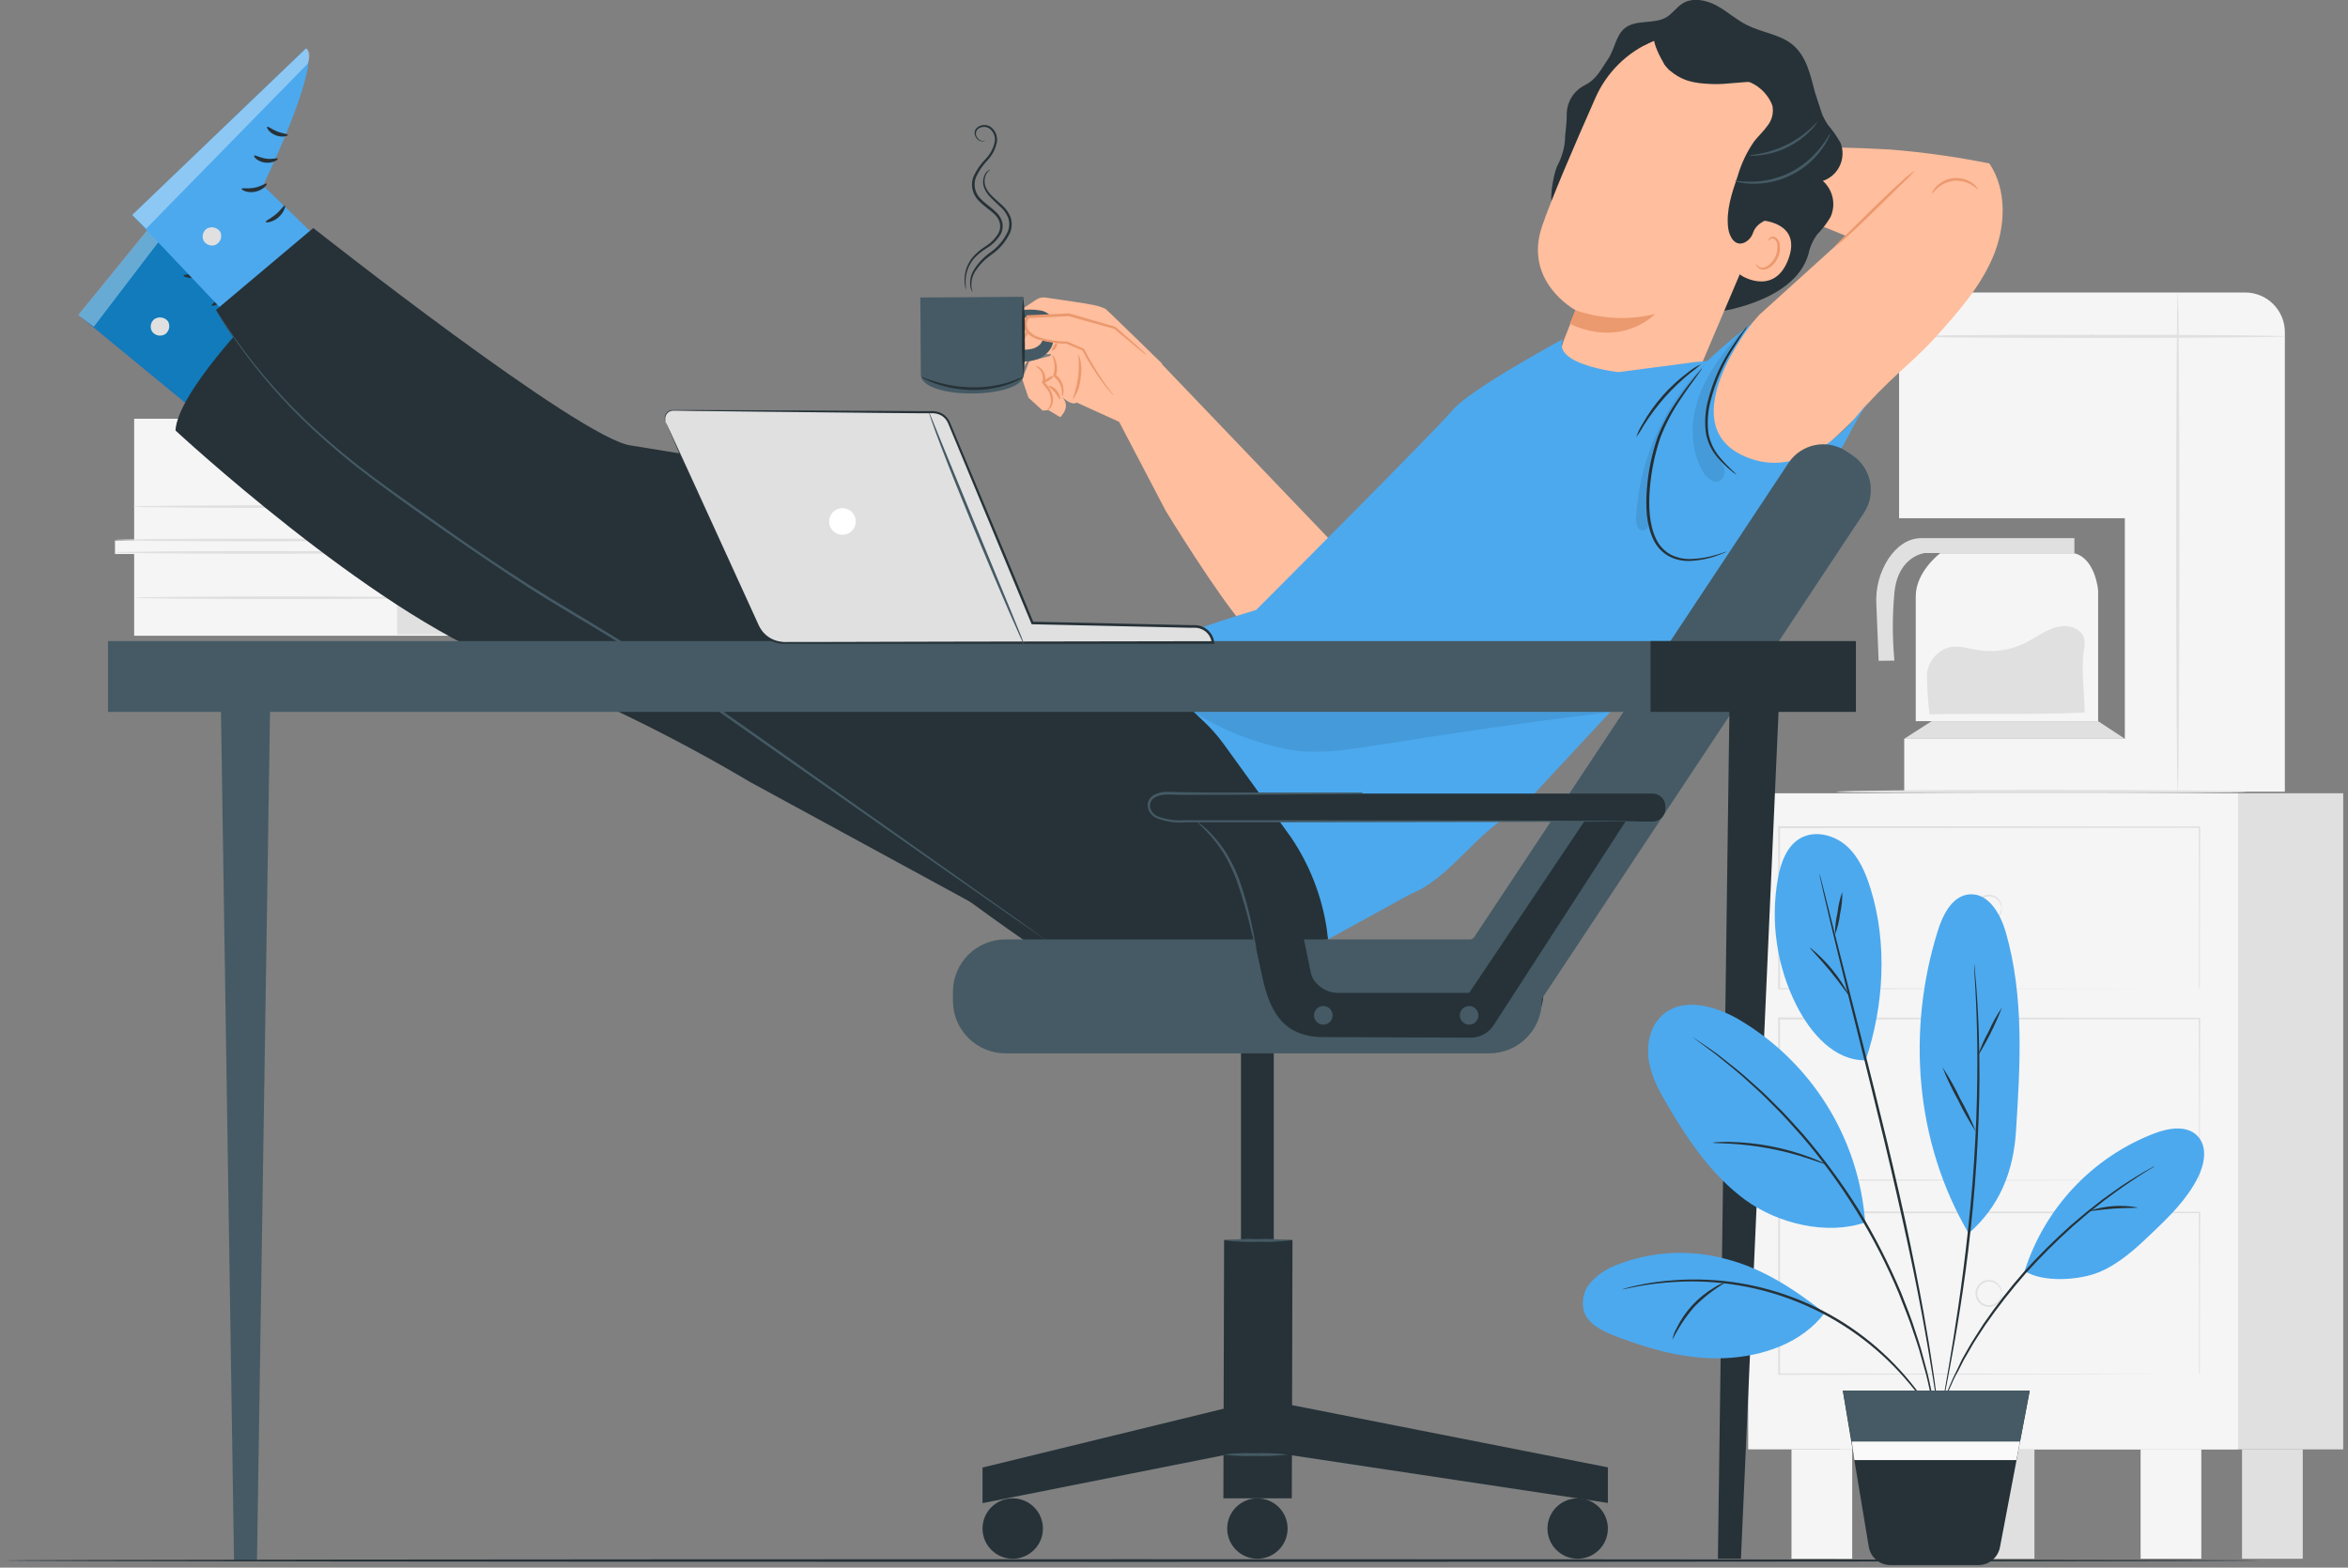 <svg width="286" height="191" viewBox="0 0 286 191" fill="none" xmlns="http://www.w3.org/2000/svg">
<rect x="0" y="0" width="286" height="191" fill="#808080" stroke="none"/>
<g clip-path="url(#clip0)">
<path d="M236.329 67.402C236.329 67.402 233.35 69.65 233.35 72.629V87.865H255.566V71.948C255.566 71.948 255.256 68.04 252.642 67.402H236.329Z" fill="#F5F5F5"/>
<path d="M235.035 87.035C234.84 85.482 234.733 83.919 234.713 82.353C234.733 81.579 234.994 80.83 235.461 80.211C235.927 79.593 236.575 79.136 237.314 78.903C238.485 78.581 239.711 79.009 240.906 79.207C242.864 79.527 244.873 79.228 246.654 78.352C248.159 77.603 249.527 76.439 251.193 76.29C252.283 76.185 253.547 76.699 253.85 77.751C253.952 78.262 253.941 78.788 253.819 79.294C253.466 81.647 253.925 84.564 253.925 86.819C247.731 87.11 241.259 86.899 235.035 87.035Z" fill="#E0E0E0"/>
<path d="M231.945 90.014L235.289 87.865H255.56L258.818 90.014H231.945Z" fill="#E0E0E0"/>
<path d="M231.319 40.461V63.142H258.818V90.014H231.945V96.462H278.308V40.461C278.307 39.181 277.797 37.954 276.891 37.049C275.986 36.145 274.758 35.637 273.478 35.637H236.144C234.864 35.637 233.637 36.145 232.732 37.05C231.828 37.955 231.319 39.182 231.319 40.461Z" fill="#F5F5F5"/>
<path d="M278.308 40.981C278.308 41.087 267.78 41.18 254.811 41.18C241.842 41.18 231.319 41.087 231.319 40.981C231.319 40.876 241.848 40.783 254.811 40.783C267.774 40.783 278.308 40.87 278.308 40.981Z" fill="#E0E0E0"/>
<path d="M265.265 96.462C265.154 96.462 265.067 82.879 265.067 66.114C265.067 49.349 265.154 35.767 265.265 35.767C265.377 35.767 265.463 49.349 265.463 66.114C265.463 82.879 265.377 96.462 265.265 96.462Z" fill="#E0E0E0"/>
<path d="M228.83 80.514L228.551 73.645C228.437 71.666 228.96 69.701 230.043 68.04C230.929 66.746 232.236 65.563 234.094 65.563H252.674V67.378H234.466C234.466 67.378 231.189 67.718 230.75 72.209C230.494 74.963 230.494 77.735 230.75 80.489L228.83 80.514Z" fill="#E0E0E0"/>
<path d="M247.806 176.585H240.411V189.92H247.806V176.585Z" fill="#E0E0E0"/>
<path d="M280.489 176.585H273.094V189.92H280.489V176.585Z" fill="#E0E0E0"/>
<path d="M285.418 96.654H224.16V176.592H285.418V96.654Z" fill="#E0E0E0"/>
<path d="M272.604 96.654H212.937V176.592H272.604V96.654Z" fill="#F5F5F5"/>
<path d="M225.609 176.585H218.214V189.92H225.609V176.585Z" fill="#F5F5F5"/>
<path d="M268.133 176.585H260.738V189.92H268.133V176.585Z" fill="#F5F5F5"/>
<path d="M267.86 167.457C267.86 167.457 267.86 167.333 267.86 167.103C267.86 166.874 267.86 166.521 267.86 166.082C267.86 165.177 267.86 163.858 267.86 162.161C267.86 158.761 267.86 153.837 267.817 147.724L267.897 147.805L216.697 147.842L216.821 147.724C216.821 154.618 216.821 161.282 216.821 167.457L216.703 167.339L253.386 167.395L264.051 167.426H266.913H267.656H267.91H266.944H264.107L253.467 167.463L216.703 167.512H216.585V147.601H216.709L267.91 147.638H267.997V147.724C267.997 153.862 267.959 158.798 267.953 162.211C267.953 163.902 267.953 165.215 267.953 166.113C267.953 166.546 267.953 166.887 267.953 167.116C267.953 167.345 267.86 167.457 267.86 167.457Z" fill="#E0E0E0"/>
<path d="M243.805 157.59C243.805 157.59 243.805 157.448 243.712 157.219C243.613 156.9 243.413 156.622 243.143 156.426C242.946 156.285 242.718 156.194 242.478 156.161C242.239 156.129 241.994 156.156 241.768 156.24C241.576 156.314 241.402 156.428 241.258 156.575C241.113 156.722 241.002 156.898 240.931 157.091C240.861 157.284 240.832 157.49 240.848 157.695C240.863 157.901 240.922 158.1 241.021 158.28C241.12 158.461 241.256 158.618 241.421 158.741C241.586 158.865 241.775 158.952 241.976 158.996C242.177 159.04 242.385 159.041 242.586 158.998C242.787 158.956 242.977 158.871 243.143 158.749C243.413 158.553 243.613 158.275 243.712 157.956C243.78 157.727 243.78 157.584 243.805 157.59C243.843 157.716 243.843 157.849 243.805 157.974C243.738 158.335 243.542 158.658 243.254 158.885C243.038 159.055 242.782 159.168 242.51 159.214C242.238 159.259 241.96 159.236 241.699 159.145C241.384 159.027 241.113 158.815 240.921 158.539C240.729 158.262 240.626 157.933 240.626 157.597C240.626 157.26 240.729 156.931 240.921 156.655C241.113 156.378 241.384 156.166 241.699 156.048C241.96 155.958 242.238 155.934 242.51 155.98C242.782 156.025 243.038 156.138 243.254 156.308C243.541 156.536 243.736 156.859 243.805 157.219C243.839 157.34 243.839 157.469 243.805 157.59Z" fill="#E0E0E0"/>
<path d="M267.86 143.822C267.86 143.822 267.86 143.699 267.86 143.469C267.86 143.24 267.86 142.893 267.86 142.447C267.86 141.549 267.86 140.23 267.86 138.533C267.86 135.127 267.86 130.209 267.817 124.09L267.897 124.177L216.697 124.214L216.821 124.09C216.821 130.99 216.821 137.654 216.821 143.822L216.703 143.705L253.386 143.76L264.051 143.791H266.913H266.944H264.107L253.467 143.822L216.703 143.878H216.585V123.973H216.709L267.91 124.01H267.997V124.09C267.997 130.228 267.959 135.17 267.953 138.583C267.953 140.274 267.953 141.587 267.953 142.478C267.953 142.918 267.953 143.253 267.953 143.488C267.953 143.723 267.86 143.822 267.86 143.822Z" fill="#E0E0E0"/>
<path d="M243.805 133.956C243.805 133.956 243.805 133.82 243.712 133.591C243.614 133.271 243.414 132.993 243.143 132.798C242.947 132.656 242.719 132.564 242.479 132.53C242.239 132.497 241.995 132.523 241.768 132.606C241.493 132.71 241.257 132.894 241.09 133.135C240.923 133.377 240.834 133.663 240.834 133.956C240.834 134.249 240.923 134.536 241.09 134.777C241.257 135.018 241.493 135.203 241.768 135.306C241.994 135.391 242.239 135.418 242.478 135.385C242.718 135.353 242.946 135.262 243.143 135.121C243.413 134.922 243.613 134.642 243.712 134.322C243.78 134.092 243.78 133.956 243.805 133.956C243.843 134.084 243.843 134.219 243.805 134.346C243.736 134.706 243.541 135.029 243.254 135.257C243.038 135.427 242.782 135.54 242.51 135.586C242.238 135.631 241.96 135.608 241.699 135.517C241.384 135.399 241.113 135.187 240.921 134.911C240.729 134.634 240.626 134.305 240.626 133.969C240.626 133.632 240.729 133.303 240.921 133.027C241.113 132.75 241.384 132.538 241.699 132.42C241.959 132.328 242.238 132.303 242.51 132.349C242.782 132.394 243.038 132.509 243.254 132.68C243.54 132.906 243.736 133.227 243.805 133.585C243.84 133.706 243.84 133.835 243.805 133.956Z" fill="#E0E0E0"/>
<path d="M267.86 120.517C267.86 120.517 267.86 120.393 267.86 120.164C267.86 119.935 267.86 119.588 267.86 119.142C267.86 118.244 267.86 116.925 267.86 115.228C267.86 111.822 267.86 106.904 267.817 100.785L267.897 100.872L216.697 100.909L216.821 100.785C216.821 107.684 216.821 114.348 216.821 120.517L216.703 120.399L253.386 120.455L264.051 120.486H266.913H267.668H266.944H264.107H253.467L216.703 120.542H216.585V100.661H216.709L267.91 100.698H267.997V100.779C267.997 106.916 267.959 111.859 267.953 115.271C267.953 116.962 267.953 118.275 267.953 119.167C267.953 119.607 267.953 119.941 267.953 120.176C267.953 120.412 267.86 120.517 267.86 120.517Z" fill="#E0E0E0"/>
<path d="M243.805 110.645C243.805 110.645 243.805 110.509 243.712 110.28C243.614 109.96 243.414 109.682 243.143 109.487C242.947 109.344 242.719 109.252 242.479 109.22C242.239 109.187 241.994 109.215 241.768 109.301C241.493 109.403 241.255 109.587 241.088 109.828C240.921 110.069 240.831 110.355 240.831 110.648C240.831 110.942 240.921 111.228 241.088 111.469C241.255 111.709 241.493 111.893 241.768 111.995C241.994 112.08 242.239 112.107 242.478 112.074C242.718 112.042 242.946 111.951 243.143 111.81C243.415 111.613 243.615 111.332 243.712 111.011C243.78 110.781 243.78 110.645 243.805 110.645C243.843 110.773 243.843 110.908 243.805 111.035C243.736 111.395 243.541 111.718 243.254 111.946C243.038 112.116 242.782 112.229 242.51 112.275C242.238 112.32 241.96 112.296 241.699 112.206C241.384 112.088 241.113 111.876 240.921 111.599C240.729 111.323 240.626 110.994 240.626 110.658C240.626 110.321 240.729 109.992 240.921 109.716C241.113 109.439 241.384 109.227 241.699 109.109C241.959 109.017 242.238 108.992 242.51 109.038C242.782 109.083 243.038 109.197 243.254 109.369C243.54 109.595 243.736 109.916 243.805 110.274C243.84 110.395 243.84 110.524 243.805 110.645Z" fill="#E0E0E0"/>
<path d="M273.552 96.456C273.552 96.58 262.404 96.679 248.617 96.679C234.831 96.679 223.689 96.58 223.689 96.456C223.689 96.332 234.837 96.239 248.617 96.239C262.398 96.239 273.552 96.363 273.552 96.456Z" fill="#E0E0E0"/>
<path d="M16.341 51.021V65.885H14.006V67.501H16.341V77.46H59.955V68.418H56.722V66.442H59.955V63.482H61.392V62.132H59.682V51.021H16.341Z" fill="#F5F5F5"/>
<path d="M48.367 51.064V77.318H59.949V68.251H56.722V66.442L59.949 66.504V63.544H61.417L61.386 62.014L59.682 61.971V51.021L48.367 51.064Z" fill="#E0E0E0"/>
<path d="M49.197 67.303C49.197 67.396 41.307 67.47 31.571 67.47C21.835 67.47 13.944 67.396 13.944 67.303C13.944 67.21 21.835 67.142 31.571 67.142C41.307 67.142 49.197 67.216 49.197 67.303Z" fill="#E0E0E0"/>
<path d="M49.197 65.792C49.197 65.885 41.307 65.959 31.571 65.959C21.835 65.959 13.944 65.885 13.944 65.792C13.944 65.699 21.835 65.631 31.571 65.631C41.307 65.631 49.197 65.699 49.197 65.792Z" fill="#E0E0E0"/>
<path d="M51.464 61.723C51.464 61.816 43.567 61.89 33.838 61.89C24.108 61.89 16.224 61.816 16.224 61.723C16.224 61.63 24.114 61.562 33.856 61.562C43.598 61.562 51.464 61.63 51.464 61.723Z" fill="#E0E0E0"/>
<path d="M51.68 72.828C51.68 72.921 43.784 72.995 34.054 72.995C24.324 72.995 16.428 72.921 16.428 72.828C16.428 72.735 24.318 72.667 34.054 72.667C43.79 72.667 51.68 72.723 51.68 72.828Z" fill="#E0E0E0"/>
<path d="M225.825 51.114C230.16 45.942 232.668 44.518 235.821 41.012C238.472 38.052 241.172 35.017 242.733 31.357C244.293 27.697 244.523 23.231 242.324 19.918C238.311 19.107 234.253 18.538 230.173 18.215C224.989 17.93 222.579 17.973 222.579 17.973L219.706 26.644L224.896 28.762L214.268 38.38L205.876 48.141L210.075 60.249L215.723 60.769L225.825 51.114Z" fill="#FFBE9D"/>
<path d="M233.251 20.76C232.83 21.272 232.371 21.75 231.876 22.19L228.469 25.535C227.132 26.842 225.905 28.012 224.989 28.823C224.517 29.281 224.005 29.696 223.459 30.062C223.883 29.555 224.342 29.079 224.834 28.638L228.24 25.287C229.578 23.98 230.804 22.81 231.721 22.005C232.194 21.547 232.706 21.13 233.251 20.76Z" fill="#EB996E"/>
<path d="M240.936 23.051C240.893 23.088 240.645 22.816 240.15 22.525C239.512 22.144 238.773 21.969 238.032 22.023C237.292 22.103 236.593 22.403 236.025 22.884C235.592 23.256 235.406 23.572 235.35 23.547C235.294 23.522 235.443 23.163 235.87 22.717C236.436 22.132 237.193 21.772 238.003 21.701C238.814 21.631 239.622 21.855 240.28 22.333C240.775 22.692 240.961 23.033 240.936 23.051Z" fill="#EB996E"/>
<path d="M222.034 22.042C222.485 21.889 222.901 21.646 223.256 21.328C223.611 21.01 223.898 20.624 224.099 20.192C224.301 19.761 224.414 19.293 224.43 18.817C224.447 18.341 224.367 17.866 224.196 17.422C223.754 16.639 223.238 15.9 222.654 15.217C222.366 14.79 222.121 14.336 221.923 13.86L221.068 11.234C220.492 9.03 220.015 6.8 218.3 5.406C216.745 4.168 214.584 3.957 212.8 3.059C211.493 2.409 210.397 1.393 209.115 0.693C207.833 -0.007 206.192 -0.347 204.947 0.421C204.222 0.873 203.708 1.659 203.002 2.087C201.485 3.003 199.317 2.322 197.93 3.418C196.803 4.316 196.691 5.982 195.886 7.172C195.007 8.46 194.468 9.649 193.068 10.367C192.393 10.696 191.826 11.209 191.431 11.847C191.036 12.485 190.831 13.222 190.838 13.972C190.838 15.347 190.64 15.972 190.603 17.347C190.468 18.376 190.144 19.371 189.649 20.283C189.253 21.2 188.504 24.779 189.321 25.361L198.661 29.567C201.615 32.465 204.668 35.438 208.496 36.999L209.233 37.99C208.353 38.101 218.579 37.079 220.288 30.929C220.467 30.069 220.831 29.258 221.353 28.551C221.975 27.915 222.518 27.206 222.97 26.439C223.303 25.702 223.393 24.878 223.224 24.087C223.056 23.296 222.639 22.579 222.034 22.042Z" fill="#263238"/>
<path d="M212.169 32.404C214.153 30.196 215.939 27.819 217.508 25.3C219.087 22.769 220.01 19.885 220.196 16.908C220.196 16.462 220.053 13.334 219.626 13.192C219.316 13.099 219.075 15.855 218.814 16.047C216.436 18.016 214.709 20.659 213.86 23.628C212.979 26.478 212.416 29.417 212.181 32.391" fill="#263238"/>
<path d="M193.7 51.479C197.992 53.139 206.644 45.825 206.644 45.825L216.746 22.042C219.799 15.229 218.393 7.797 211.525 4.955L210.905 4.732C207.75 3.625 204.293 3.747 201.223 5.075C198.154 6.403 195.698 8.839 194.344 11.897C191.731 17.793 188.919 24.346 187.817 27.616C185.544 34.385 191.917 37.798 191.917 37.798C191.917 37.798 191.328 39.34 190.548 41.291C188.808 45.664 191.966 50.928 193.731 51.479H193.7Z" fill="#FFBE9D"/>
<path d="M191.885 37.798C195.003 38.878 198.364 39.041 201.572 38.269C201.572 38.269 197.72 42.424 191.204 39.464L191.885 37.798Z" fill="#EB996E"/>
<path d="M214.448 26.841C214.584 26.841 219.564 27.095 217.805 31.654C216.046 36.212 211.828 33.512 211.871 33.369C211.915 33.227 214.448 26.841 214.448 26.841Z" fill="#FFBE9D"/>
<path d="M213.934 32.18C213.934 32.18 213.989 32.267 214.101 32.378C214.178 32.455 214.27 32.516 214.371 32.558C214.472 32.599 214.58 32.62 214.689 32.62C215.241 32.62 215.928 32.001 216.281 31.208C216.444 30.816 216.516 30.393 216.492 29.969C216.505 29.81 216.479 29.65 216.417 29.503C216.354 29.357 216.256 29.227 216.132 29.127C216.05 29.068 215.951 29.039 215.85 29.046C215.749 29.053 215.654 29.095 215.581 29.164C215.47 29.269 215.463 29.368 215.439 29.368C215.414 29.368 215.371 29.257 215.476 29.077C215.546 28.976 215.649 28.901 215.767 28.867C215.847 28.842 215.931 28.834 216.014 28.842C216.097 28.851 216.177 28.876 216.25 28.916C216.42 29.028 216.56 29.181 216.658 29.36C216.755 29.54 216.806 29.74 216.807 29.944C216.849 30.413 216.774 30.886 216.591 31.319C216.207 32.23 215.408 32.905 214.677 32.843C214.54 32.831 214.408 32.788 214.291 32.719C214.173 32.649 214.072 32.554 213.996 32.44C213.897 32.292 213.915 32.18 213.934 32.18Z" fill="#EB996E"/>
<path d="M200.234 5.536C199.658 4.843 202.805 3.332 204.935 3.232C208.156 3.071 212.627 3.963 214.844 5.673C217.532 7.735 219.452 10.243 219.886 13.6C220.234 16.988 219.678 20.407 218.276 23.509C217.932 24.491 217.331 25.361 216.535 26.03C215.501 26.786 214.058 26.934 213.538 28.34C213.455 28.598 213.322 28.837 213.147 29.043C212.971 29.25 212.757 29.419 212.516 29.542C211.339 30.093 210.658 28.861 210.509 27.845C210.218 25.671 210.949 23.509 211.667 21.428C212.101 19.927 212.777 18.507 213.668 17.223C214.188 16.554 214.832 15.985 215.315 15.285C215.578 14.95 215.766 14.563 215.866 14.149C215.965 13.736 215.974 13.305 215.891 12.888C215.831 12.709 215.757 12.535 215.668 12.368C215.255 11.565 214.636 10.886 213.874 10.402C213.112 9.918 212.235 9.645 211.333 9.612C208.416 9.506 203.511 9.122 202.718 7.803C201.572 5.908 201.479 4.936 201.479 4.936L200.234 5.536Z" fill="#263238"/>
<path d="M214.869 4.967C213.801 4.032 212.558 3.318 211.212 2.868C209.866 2.419 208.444 2.241 207.028 2.347C206.277 2.386 205.541 2.577 204.865 2.908C204.189 3.239 203.587 3.703 203.095 4.273C202.185 5.469 202.105 7.37 203.188 8.392L203.256 8.485C204.935 9.903 206.297 10.145 208.496 10.237C210.354 10.324 212.212 9.891 214.033 9.984C216.013 10.082 217.918 10.773 219.502 11.965C218.6 9.265 217.002 6.851 214.869 4.967Z" fill="#263238"/>
<path d="M221.415 14.752C221.194 15.183 220.899 15.571 220.542 15.898C219.727 16.739 218.771 17.431 217.718 17.942C216.667 18.456 215.536 18.785 214.373 18.914C213.896 18.994 213.408 18.994 212.93 18.914C216.189 18.681 219.23 17.194 221.415 14.765V14.752Z" fill="#455A64"/>
<path d="M222.951 16.239C222.92 16.423 222.855 16.599 222.759 16.759C222.543 17.217 222.286 17.654 221.991 18.066C221.02 19.441 219.725 20.556 218.22 21.311C216.708 22.06 215.038 22.43 213.352 22.389C212.846 22.372 212.343 22.314 211.847 22.215C211.661 22.186 211.481 22.128 211.314 22.042C211.314 21.98 212.094 22.153 213.358 22.135C214.994 22.117 216.605 21.729 218.071 21.001C219.524 20.257 220.793 19.2 221.787 17.905C222.574 16.932 222.902 16.208 222.951 16.239Z" fill="#455A64"/>
<path d="M162.826 66.634L140.901 43.719L136.188 51.151L142.004 62.262C142.004 62.262 148.339 72.642 151.603 76.296C154.867 79.95 155.103 79.163 155.103 79.163L162.826 66.634Z" fill="#FFBE9D"/>
<path d="M132.801 37.092C132.727 37.042 128.887 36.472 127.357 36.256C126.963 36.196 126.562 36.284 126.23 36.504L123.926 38.033L122.037 42.04L122.6 42.418L122.024 46.035C122.141 46.175 122.289 46.285 122.457 46.356C122.625 46.427 122.807 46.458 122.988 46.444C123.17 46.431 123.346 46.374 123.501 46.28C123.657 46.185 123.787 46.054 123.882 45.899C124.529 45.053 125.089 44.144 125.555 43.186L128.032 43.143L127.921 43.372L125.363 44.022L124.508 46.196L125.27 48.444L126.991 50.017L127.735 49.986L129.134 50.829C129.134 50.829 130.553 49.59 129.351 48.351C129.351 48.351 130.509 49.491 131.147 49.045L136.35 51.411L140.443 47.459L141.552 44.313C141.552 44.313 135.03 37.922 134.634 37.618C134.051 37.358 133.434 37.181 132.801 37.092Z" fill="#FFBE9D"/>
<path d="M129.375 48.314C129.326 48.314 129.375 47.998 129.332 47.528C129.248 46.918 128.936 46.362 128.459 45.973L128.366 45.899L128.273 45.831L128.304 45.719C128.484 45.152 128.508 44.546 128.372 43.967C128.29 43.725 128.224 43.479 128.174 43.23C128.205 43.23 128.415 43.434 128.583 43.905C128.799 44.523 128.809 45.194 128.614 45.818L128.552 45.639L128.657 45.719C128.928 45.934 129.149 46.206 129.304 46.515C129.459 46.824 129.545 47.163 129.555 47.509C129.561 48.054 129.406 48.327 129.375 48.314Z" fill="#EB996E"/>
<path d="M127.524 49.987C127.719 49.766 127.871 49.509 127.97 49.231C128.036 48.884 128.021 48.526 127.927 48.186C127.832 47.845 127.66 47.531 127.425 47.268C127.288 47.076 127.14 46.896 126.997 46.717L126.942 46.648V46.562C127.035 46.308 127.059 46.034 127.01 45.768C126.961 45.502 126.841 45.254 126.663 45.05C126.39 44.741 126.13 44.648 126.149 44.605C126.167 44.561 126.446 44.605 126.812 44.908C127.045 45.13 127.21 45.414 127.286 45.727C127.362 46.041 127.345 46.369 127.239 46.673L127.208 46.518C127.357 46.692 127.505 46.877 127.654 47.076C127.919 47.419 128.11 47.813 128.217 48.234C128.306 48.589 128.284 48.963 128.156 49.305C127.951 49.912 127.524 50.024 127.524 49.987Z" fill="#EB996E"/>
<path d="M128.273 45.856C128.323 45.93 128.094 46.159 127.765 46.364C127.437 46.568 127.146 46.68 127.09 46.599C127.034 46.519 127.27 46.296 127.598 46.091C127.926 45.887 128.224 45.782 128.273 45.856Z" fill="#EB996E"/>
<path d="M129.097 48.674C129.004 48.674 128.868 48.234 128.477 47.794C128.087 47.354 127.703 47.125 127.734 47.039C127.765 46.952 128.31 47.076 128.731 47.59C129.152 48.104 129.183 48.674 129.097 48.674Z" fill="#EB996E"/>
<path d="M130.695 48.673C130.608 48.63 131.116 47.484 131.314 45.967C131.512 44.45 131.314 43.217 131.401 43.205C131.726 44.102 131.808 45.071 131.636 46.01C131.562 46.965 131.237 47.884 130.695 48.673Z" fill="#EB996E"/>
<path d="M125.399 39.811C125.442 39.811 125.399 40.052 125.269 40.399C125.105 40.863 124.857 41.293 124.538 41.669C124.206 42.056 123.748 42.315 123.244 42.4C122.847 42.449 122.625 42.331 122.625 42.294C122.625 42.257 122.86 42.294 123.188 42.177C123.617 42.04 124 41.79 124.297 41.452C124.588 41.096 124.844 40.713 125.059 40.306C125.226 40.003 125.362 39.792 125.399 39.811Z" fill="#EB996E"/>
<path d="M128.13 42.684C128.075 42.616 128.205 42.424 128.341 42.195C128.477 41.966 128.595 41.768 128.688 41.786C128.781 41.805 128.793 42.084 128.62 42.368C128.446 42.653 128.18 42.759 128.13 42.684Z" fill="#EB996E"/>
<path d="M112.103 36.249L112.164 45.632C112.164 48.785 124.861 48.679 124.7 45.545C124.7 45.36 124.638 36.163 124.638 36.163L112.103 36.249Z" fill="#455A64"/>
<path d="M124.328 37.81C125.077 37.69 125.84 37.69 126.588 37.81C127.142 37.863 127.655 38.127 128.019 38.547C128.24 38.923 128.357 39.35 128.36 39.786C128.49 40.605 128.407 41.443 128.118 42.22C127.77 42.906 127.181 43.439 126.465 43.719C125.757 43.992 124.997 44.102 124.241 44.041C124.241 43.564 124.241 43.087 124.241 42.61C124.687 42.633 125.133 42.606 125.573 42.53C126.018 42.457 126.428 42.239 126.737 41.91C127.17 41.302 127.346 40.548 127.226 39.811C127.23 39.517 127.148 39.229 126.991 38.981C126.852 38.835 126.682 38.722 126.493 38.652C126.304 38.581 126.102 38.554 125.901 38.572C125.37 38.572 124.843 38.678 124.353 38.882" fill="#455A64"/>
<path d="M119.986 17.118C119.911 17.182 119.818 17.221 119.72 17.23C119.577 17.236 119.434 17.207 119.305 17.145C119.175 17.084 119.063 16.992 118.977 16.877C118.841 16.716 118.753 16.521 118.723 16.313C118.703 16.186 118.714 16.055 118.753 15.933C118.793 15.81 118.861 15.699 118.952 15.607C119.177 15.395 119.466 15.264 119.773 15.235C120.08 15.206 120.389 15.28 120.649 15.446C120.95 15.661 121.183 15.958 121.318 16.302C121.453 16.646 121.485 17.022 121.411 17.385C121.242 18.187 120.854 18.927 120.29 19.521C119.698 20.136 119.216 20.849 118.865 21.627C118.709 22.044 118.671 22.495 118.754 22.932C118.837 23.369 119.038 23.774 119.336 24.104C119.955 24.804 120.785 25.269 121.442 25.962C121.781 26.3 122.012 26.731 122.104 27.201C122.182 27.657 122.106 28.125 121.888 28.533C121.472 29.234 120.886 29.82 120.185 30.236C119.606 30.59 119.079 31.021 118.618 31.518C117.994 32.278 117.639 33.223 117.608 34.206C117.611 34.568 117.634 34.93 117.676 35.29C117.632 35.204 117.6 35.112 117.583 35.017C117.521 34.751 117.487 34.479 117.484 34.206C117.464 33.179 117.804 32.178 118.444 31.375C118.902 30.847 119.436 30.39 120.03 30.019C120.685 29.619 121.231 29.064 121.621 28.403C121.81 28.052 121.873 27.648 121.801 27.257C121.717 26.847 121.512 26.471 121.213 26.179C120.593 25.56 119.757 25.089 119.088 24.321C118.757 23.949 118.534 23.493 118.441 23.003C118.348 22.514 118.39 22.008 118.562 21.54C118.931 20.729 119.44 19.988 120.067 19.354C120.602 18.803 120.974 18.115 121.144 17.366C121.217 17.053 121.198 16.725 121.088 16.422C120.978 16.12 120.782 15.856 120.525 15.663C120.307 15.517 120.048 15.447 119.786 15.463C119.524 15.478 119.275 15.579 119.076 15.749C118.944 15.895 118.87 16.085 118.87 16.282C118.87 16.479 118.944 16.669 119.076 16.815C119.144 16.919 119.235 17.006 119.343 17.07C119.45 17.133 119.571 17.171 119.695 17.18C119.893 17.155 119.974 17.087 119.986 17.118Z" fill="#263238"/>
<path d="M125.226 38.634L130.181 38.398L135.805 39.996L142.822 45.985C142.822 45.985 137.465 49.961 135.73 48.227C133.996 46.493 131.971 42.653 131.971 42.653L129.977 41.811C129.977 41.811 123.43 41.792 125.226 38.634Z" fill="#FFBE9D"/>
<path d="M139.595 43.223C139.495 43.167 139.402 43.101 139.316 43.025L138.542 42.406L135.755 40.089H135.798L130.162 38.522H130.181L125.226 38.764L125.363 38.683L125.319 38.758C125.161 38.986 125.076 39.257 125.076 39.535C125.076 39.813 125.161 40.084 125.319 40.312C125.706 40.723 126.203 41.016 126.75 41.154C127.8 41.455 128.885 41.614 129.977 41.625H130.008L131.996 42.48H132.039V42.523C132.792 43.969 133.634 45.368 134.56 46.71C134.894 47.187 135.179 47.546 135.377 47.788C135.491 47.903 135.592 48.03 135.681 48.165C135.55 48.071 135.43 47.963 135.322 47.843C135.008 47.51 134.712 47.161 134.436 46.797C133.459 45.477 132.579 44.088 131.804 42.641L131.872 42.703L129.871 41.873H129.927C128.802 41.874 127.683 41.718 126.601 41.408C125.993 41.254 125.443 40.927 125.016 40.467C124.8 40.197 124.69 39.858 124.706 39.513C124.733 39.179 124.835 38.855 125.003 38.566L125.041 38.479L125.084 38.405H125.226L130.181 38.182H130.231L135.842 39.81L138.573 42.207C138.864 42.474 139.106 42.697 139.304 42.87C139.502 43.043 139.607 43.211 139.595 43.223Z" fill="#EB996E"/>
<path d="M124.607 45.935C124.607 45.935 124.471 46.053 124.186 46.22C124.017 46.322 123.841 46.411 123.659 46.487C123.422 46.602 123.178 46.704 122.928 46.79C121.485 47.298 119.962 47.544 118.432 47.515C116.905 47.502 115.391 47.241 113.948 46.741C113.513 46.591 113.088 46.411 112.678 46.202C112.387 46.053 112.232 45.96 112.245 45.935C112.257 45.911 112.92 46.196 114.016 46.524C115.452 46.95 116.94 47.175 118.438 47.193C119.933 47.218 121.423 47.009 122.854 46.573C123.926 46.233 124.557 45.886 124.607 45.935Z" fill="#263238"/>
<path d="M124.675 45.855C124.504 44.247 124.444 42.629 124.496 41.012C124.433 39.394 124.48 37.774 124.638 36.163C124.803 37.771 124.863 39.389 124.818 41.006C124.874 42.624 124.826 44.243 124.675 45.855Z" fill="#263238"/>
<path d="M118.457 35.575C118.457 35.575 118.413 35.531 118.351 35.42C118.277 35.255 118.223 35.083 118.19 34.906C118.102 34.24 118.233 33.564 118.562 32.979C119.066 32.139 119.734 31.408 120.525 30.83C121.482 30.176 122.248 29.281 122.749 28.235C122.969 27.701 122.991 27.106 122.811 26.557C122.609 26.05 122.293 25.597 121.888 25.232C121.126 24.501 120.309 23.863 119.956 23.064C119.804 22.759 119.732 22.421 119.746 22.081C119.76 21.741 119.86 21.41 120.036 21.119C120.135 20.966 120.269 20.839 120.426 20.747C120.538 20.686 120.6 20.667 120.606 20.679C120.424 20.822 120.267 20.993 120.141 21.187C119.998 21.461 119.922 21.766 119.922 22.076C119.922 22.386 119.998 22.691 120.141 22.965C120.494 23.689 121.275 24.272 122.08 25.021C122.523 25.413 122.869 25.903 123.089 26.452C123.3 27.069 123.281 27.743 123.034 28.347C122.523 29.443 121.724 30.381 120.723 31.059C119.949 31.602 119.286 32.29 118.773 33.085C118.442 33.628 118.284 34.258 118.32 34.893C118.358 35.339 118.488 35.562 118.457 35.575Z" fill="#263238"/>
<path d="M36.971 41.972L24.894 32.849C24.894 32.849 30.115 17.52 28.052 15.619L9.528 38.38L27.742 53.361L36.971 41.972Z" fill="#FF725E"/>
<path d="M36.971 41.972L24.894 32.849C24.894 32.849 30.115 17.52 28.052 15.619L9.528 38.38L27.742 53.361L36.971 41.972Z" fill="#117BBC"/>
<path d="M20.162 40.69C19.916 40.854 19.619 40.922 19.326 40.881C19.034 40.84 18.767 40.693 18.576 40.467C18.403 40.23 18.327 39.935 18.365 39.643C18.403 39.351 18.552 39.085 18.781 38.9C19.039 38.72 19.356 38.644 19.668 38.689C19.979 38.734 20.262 38.896 20.459 39.142C20.614 39.409 20.659 39.727 20.585 40.027C20.512 40.327 20.324 40.587 20.063 40.752" fill="#E0E0E0"/>
<g opacity="0.6">
<path opacity="0.6" d="M9.528 38.38L11.423 39.817L28.48 17.459C28.48 17.459 28.863 16.084 28.058 15.601L9.528 38.38Z" fill="white"/>
</g>
<path d="M25.321 32.57C25.203 32.484 24.702 32.998 23.896 33.252C23.091 33.505 22.392 33.419 22.354 33.555C22.317 33.691 23.091 34.05 24.058 33.728C25.024 33.406 25.439 32.632 25.321 32.57Z" fill="#263238"/>
<path d="M26.274 29.381C26.188 29.27 25.606 29.598 24.831 29.592C24.057 29.585 23.469 29.294 23.382 29.406C23.296 29.517 23.865 30.093 24.831 30.093C25.798 30.093 26.38 29.474 26.274 29.381Z" fill="#263238"/>
<path d="M24.522 25.702C24.417 25.782 24.844 26.389 25.686 26.6C26.529 26.81 27.191 26.488 27.136 26.364C27.08 26.241 26.516 26.303 25.81 26.117C25.104 25.931 24.621 25.603 24.522 25.702Z" fill="#263238"/>
<path d="M27.835 34.962C27.699 34.924 27.439 35.581 26.881 36.151C26.324 36.72 25.729 37.073 25.779 37.21C25.828 37.346 26.609 37.21 27.253 36.491C27.897 35.773 27.99 34.974 27.835 34.962Z" fill="#263238"/>
<path d="M42.898 33.128L32.041 22.599C32.041 22.599 39.139 8.02 37.281 5.877L16.105 26.192L32.326 43.298L42.898 33.128Z" fill="#4CA9EE"/>
<path d="M26.374 29.79C26.11 29.923 25.806 29.955 25.52 29.878C25.235 29.802 24.987 29.622 24.825 29.375C24.684 29.116 24.646 28.814 24.719 28.528C24.793 28.243 24.973 27.996 25.222 27.839C25.501 27.692 25.825 27.657 26.129 27.741C26.433 27.825 26.693 28.022 26.857 28.291C26.974 28.579 26.975 28.901 26.86 29.19C26.744 29.479 26.521 29.712 26.238 29.839" fill="#E0E0E0"/>
<g opacity="0.6">
<path opacity="0.6" d="M16.105 26.192L17.809 27.852L37.485 7.754C37.485 7.754 38.036 6.441 37.293 5.896L16.105 26.192Z" fill="white"/>
</g>
<path d="M32.487 22.37C32.388 22.271 31.824 22.717 30.994 22.872C30.164 23.027 29.483 22.872 29.427 22.989C29.372 23.107 30.096 23.572 31.093 23.361C32.09 23.151 32.605 22.445 32.487 22.37Z" fill="#263238"/>
<path d="M33.831 19.323C33.756 19.199 33.143 19.453 32.369 19.323C31.595 19.193 31.056 18.852 30.957 18.957C30.858 19.063 31.353 19.707 32.313 19.818C33.273 19.93 33.923 19.422 33.831 19.323Z" fill="#263238"/>
<path d="M32.542 15.452C32.424 15.52 32.778 16.177 33.589 16.487C34.4 16.796 35.094 16.561 35.057 16.431C35.02 16.301 34.437 16.288 33.768 16.022C33.099 15.756 32.654 15.366 32.542 15.452Z" fill="#263238"/>
<path d="M34.698 25.045C34.561 24.996 34.227 25.59 33.602 26.111C32.976 26.631 32.363 26.885 32.363 27.027C32.363 27.17 33.187 27.114 33.911 26.488C34.636 25.863 34.803 25.076 34.698 25.045Z" fill="#263238"/>
<path d="M38.16 27.783C38.16 27.783 70.737 53.516 76.85 54.278L83.787 55.405L97.728 61.407L140.765 84.068L154.261 93.494L161.191 106.587L161.78 114.453C161.78 114.453 130.645 118.243 126.062 115.444C121.479 112.644 82.195 83.306 80.157 81.015C78.12 78.723 41.077 63.19 26.312 37.76L38.16 27.783Z" fill="#263238"/>
<path d="M21.375 52.451C21.375 52.451 45.003 74.394 61.558 80.761C71.868 84.775 81.832 89.629 91.348 95.272L119.113 110.39L154.781 94.287L147.739 81.659L89.825 68.034L31.019 38.225C31.019 38.225 21.629 47.868 21.375 52.451Z" fill="#263238"/>
<path d="M138.79 100.958C140.16 98.551 142.179 96.578 144.617 95.264C147.055 93.95 149.813 93.348 152.576 93.526" fill="#263238"/>
<path d="M141.948 88.1C142.434 89.646 142.448 91.301 141.988 92.854C141.528 94.408 140.615 95.788 139.366 96.82" fill="#263238"/>
<path d="M121.467 73.57C121.697 73.641 121.919 73.737 122.129 73.855C122.544 74.06 123.139 74.363 123.87 74.753C125.331 75.527 127.32 76.648 129.444 77.968C131.568 79.287 133.501 80.55 134.851 81.504C135.526 81.975 136.089 82.365 136.436 82.65C136.639 82.78 136.826 82.934 136.994 83.108C136.774 83.012 136.566 82.892 136.374 82.749L134.733 81.69C133.346 80.792 131.432 79.559 129.283 78.24C127.134 76.921 125.17 75.763 123.709 74.951L122.018 73.967C121.818 73.858 121.633 73.725 121.467 73.57Z" fill="#455A64"/>
<path d="M127.704 114.726L127.425 114.552L126.626 114.007L123.529 111.883L112.282 104.036L95.622 92.362L85.787 85.456L80.591 81.802C78.844 80.563 77.036 79.349 75.165 78.16C71.418 75.831 67.653 73.707 64.153 71.44C60.654 69.174 57.341 66.913 54.188 64.708C51.036 62.503 48.088 60.404 45.363 58.36C42.826 56.469 40.395 54.441 38.079 52.284C34.724 49.163 31.697 45.708 29.043 41.972C28.573 41.316 28.17 40.734 27.805 40.195C27.439 39.656 27.185 39.235 26.95 38.876C26.715 38.516 26.56 38.256 26.436 38.052C26.312 37.847 26.269 37.761 26.269 37.761C26.269 37.761 26.343 37.854 26.46 38.033L26.999 38.838C27.235 39.198 27.526 39.631 27.885 40.145C28.244 40.659 28.647 41.248 29.124 41.898C31.809 45.595 34.852 49.018 38.209 52.117C40.53 54.252 42.961 56.263 45.493 58.143C48.224 60.175 51.209 62.255 54.337 64.466C57.465 66.678 60.784 68.932 64.296 71.174C67.808 73.416 71.554 75.553 75.308 77.888C77.166 79.058 79.024 80.284 80.752 81.542L85.948 85.196L95.77 92.114L112.387 103.85L123.579 111.784L126.613 113.952L127.394 114.521C127.501 114.583 127.604 114.652 127.704 114.726Z" fill="#455A64"/>
<path d="M190.38 41.309C190.38 41.309 179.04 47.434 176.922 49.98C174.953 52.358 153.003 74.32 153.003 74.32C153.003 74.32 138.802 78.544 139.378 79.727C140.387 81.888 144.37 85.771 146.5 87.778C147.442 88.653 148.297 89.617 149.052 90.658C150.848 93.135 154.36 97.985 157.258 102.029C159.766 105.733 161.315 110.002 161.767 114.453L171.782 108.947C176.891 106.884 179.678 101.298 185.296 98.418L202.166 80.259L207.307 69.761L209.016 43.929L206.582 44.102L197.15 45.341C197.15 45.341 188.981 44.449 190.38 41.309Z" fill="#4CA9EE"/>
<path d="M199.46 48.104L207.22 44.673C209.178 42.784 211.246 41.014 213.414 39.371C213.414 39.371 203.733 51.43 212.231 55.474C220.728 59.518 227.603 48.859 227.603 48.859C226.624 50.375 225.722 51.94 224.902 53.548C223.911 55.604 218.87 62.163 218.87 62.163C218.569 64.617 217.503 66.914 215.823 68.728C212.924 72.041 209.667 77.528 207.078 78.934C204.489 80.34 198.704 82.917 198.704 82.917C197.53 76.651 197.174 70.26 197.645 63.903C198.494 53.969 199.46 48.104 199.46 48.104Z" fill="#4CA9EE"/>
<path d="M211.506 57.821C211.27 57.688 211.049 57.528 210.85 57.344C210.274 56.875 209.739 56.357 209.252 55.796C208.515 54.953 208.014 53.929 207.802 52.83C207.614 51.479 207.697 50.104 208.044 48.785C208.646 46.408 209.663 44.157 211.048 42.133C211.562 41.353 212.014 40.746 212.336 40.331C212.492 40.107 212.67 39.9 212.869 39.712C212.752 39.956 212.609 40.187 212.441 40.399C212.15 40.833 211.729 41.458 211.24 42.257C209.928 44.288 208.956 46.517 208.36 48.859C208.022 50.135 207.931 51.464 208.093 52.774C208.284 53.833 208.745 54.825 209.431 55.654C210.614 57.072 211.556 57.772 211.506 57.821Z" fill="#263238"/>
<path d="M210.348 67.204C210.253 67.261 210.154 67.308 210.05 67.346C209.852 67.427 209.555 67.551 209.165 67.693C208.058 68.091 206.896 68.313 205.721 68.35C204.896 68.36 204.081 68.173 203.343 67.805C202.493 67.354 201.812 66.639 201.404 65.767C200.525 63.952 200.426 61.71 200.612 59.475C200.779 57.35 201.218 55.257 201.918 53.244C202.561 51.626 203.392 50.09 204.396 48.667C205.232 47.428 205.969 46.506 206.483 45.861C206.731 45.57 206.929 45.329 207.102 45.131C207.276 44.932 207.319 44.883 207.331 44.889C207.282 44.988 207.222 45.082 207.152 45.168L206.601 45.942C206.111 46.605 205.405 47.565 204.6 48.791C203.641 50.215 202.847 51.745 202.234 53.349C201.562 55.34 201.135 57.405 200.965 59.499C200.785 61.71 200.884 63.909 201.708 65.637C202.081 66.455 202.706 67.132 203.492 67.569C204.192 67.927 204.966 68.115 205.752 68.121C206.906 68.101 208.05 67.917 209.152 67.576L210.05 67.284C210.146 67.246 210.246 67.219 210.348 67.204Z" fill="#263238"/>
<path d="M207.208 44.369C206.773 44.766 206.316 45.138 205.839 45.483C204.745 46.375 203.724 47.353 202.786 48.407C201.853 49.466 201.004 50.597 200.247 51.788C199.962 52.302 199.648 52.798 199.305 53.275C199.484 52.71 199.736 52.17 200.055 51.671C200.756 50.427 201.587 49.26 202.532 48.19C203.482 47.121 204.541 46.154 205.691 45.304C206.155 44.93 206.665 44.616 207.208 44.369Z" fill="#263238"/>
<g opacity="0.3">
<path opacity="0.3" d="M207.703 44.369C202.625 49.359 199.618 56.084 199.287 63.197C199.287 63.816 199.454 64.639 200.073 64.652C200.261 64.637 200.439 64.558 200.576 64.429C200.714 64.299 200.803 64.127 200.829 63.94C200.85 63.566 200.819 63.19 200.736 62.825C200.501 59.846 201.151 56.328 202.185 53.176C203.219 50.023 205.74 47.026 207.703 44.369Z" fill="black"/>
</g>
<g opacity="0.3">
<path opacity="0.3" d="M212.094 40.437C209.982 42.796 208.006 45.348 206.941 48.327C205.876 51.306 205.826 54.768 207.443 57.487C207.889 58.236 208.787 58.992 209.542 58.552C209.782 58.371 209.955 58.115 210.034 57.824C210.112 57.534 210.092 57.226 209.976 56.948C209.727 56.4 209.407 55.888 209.022 55.425C207.554 53.288 207.505 50.433 208.273 47.955C209.041 45.478 210.521 43.304 211.989 41.143" fill="black"/>
</g>
<g opacity="0.3">
<path opacity="0.3" d="M145.392 86.738C149.005 89.037 153.031 90.61 157.246 91.37C160.813 91.928 164.449 91.302 168.016 90.751C177.306 89.252 186.776 87.896 196.128 86.763H145.392" fill="black"/>
</g>
<path d="M179.146 114.453C179.317 114.371 179.501 114.318 179.691 114.298C180.196 114.211 180.71 114.193 181.22 114.243C182.928 114.425 184.524 115.18 185.748 116.386C186.431 117.028 186.996 117.785 187.42 118.621C187.762 119.312 187.955 120.068 187.983 120.839C188.001 121.353 187.949 121.868 187.829 122.368C187.793 122.553 187.728 122.73 187.637 122.895C187.737 122.218 187.779 121.535 187.76 120.851C187.696 120.119 187.486 119.407 187.141 118.758C186.721 117.958 186.17 117.234 185.512 116.615C184.329 115.461 182.812 114.709 181.177 114.466C180.501 114.405 179.822 114.401 179.146 114.453Z" fill="#263238"/>
<path d="M181.406 114.459H122.47C118.936 114.459 116.072 117.324 116.072 120.857V121.941C116.072 125.474 118.936 128.339 122.47 128.339H181.406C184.939 128.339 187.803 125.474 187.803 121.941V120.857C187.803 117.324 184.939 114.459 181.406 114.459Z" fill="#455A64"/>
<path d="M225.606 55.454L224.888 54.978C222.55 53.429 219.399 54.068 217.85 56.406L175.812 119.846C174.262 122.185 174.902 125.336 177.24 126.885L177.957 127.361C180.296 128.91 183.447 128.271 184.996 125.932L227.034 62.492C228.583 60.154 227.944 57.003 225.606 55.454Z" fill="#455A64"/>
<path d="M145.578 100.078C145.702 100.078 149.913 104.197 150.904 106.984C151.895 109.771 153.189 116.577 153.784 119.166C154.608 122.715 155.921 126.134 160.77 126.357L179.133 126.431C179.69 126.433 180.238 126.295 180.727 126.03C181.216 125.765 181.631 125.381 181.933 124.914L198.005 100.078H192.982L178.954 120.975H163.049C162.499 120.983 161.954 120.864 161.456 120.628C160.959 120.392 160.523 120.044 160.182 119.612C159.955 119.327 159.791 118.998 159.699 118.646C159.339 117.209 158.082 109.765 156.558 106.532C155.468 104.306 154.239 102.151 152.88 100.078H145.578Z" fill="#263238"/>
<path d="M162.319 123.706C162.32 123.931 162.254 124.15 162.13 124.338C162.006 124.525 161.829 124.671 161.622 124.758C161.414 124.844 161.186 124.867 160.966 124.824C160.745 124.78 160.543 124.672 160.384 124.513C160.225 124.355 160.117 124.152 160.073 123.932C160.03 123.711 160.053 123.483 160.139 123.275C160.226 123.068 160.372 122.891 160.559 122.767C160.747 122.643 160.967 122.577 161.191 122.579C161.49 122.579 161.777 122.697 161.988 122.909C162.2 123.12 162.319 123.407 162.319 123.706Z" fill="#455A64"/>
<path d="M180.081 123.706C180.082 123.931 180.017 124.15 179.893 124.338C179.769 124.525 179.592 124.671 179.384 124.758C179.177 124.844 178.949 124.867 178.728 124.824C178.508 124.78 178.305 124.672 178.146 124.513C177.988 124.355 177.879 124.152 177.836 123.932C177.792 123.711 177.815 123.483 177.902 123.275C177.988 123.068 178.135 122.891 178.322 122.767C178.509 122.643 178.729 122.577 178.954 122.579C179.252 122.58 179.538 122.7 179.749 122.911C179.96 123.122 180.08 123.407 180.081 123.706Z" fill="#455A64"/>
<path d="M201.286 96.69H141.421C140.552 96.69 139.848 97.395 139.848 98.264V98.53C139.848 99.399 140.552 100.103 141.421 100.103H201.286C202.155 100.103 202.859 99.399 202.859 98.53V98.264C202.859 97.395 202.155 96.69 201.286 96.69Z" fill="#263238"/>
<path d="M166.028 96.684H165.867H165.409L163.613 96.721L156.899 96.802C154.032 96.802 150.582 96.858 146.686 96.845H143.676C142.661 96.845 141.546 96.641 140.66 97.167C140.447 97.287 140.278 97.472 140.178 97.695C140.078 97.918 140.052 98.167 140.103 98.406C140.164 98.654 140.286 98.883 140.458 99.073C140.63 99.262 140.846 99.405 141.088 99.49C142.143 99.875 143.269 100.025 144.389 99.929H156.565L187.971 99.979L197.491 100.029L200.079 100.06H200.748C200.824 100.051 200.901 100.051 200.977 100.06H200.748H200.079L197.491 100.09L187.971 100.14L156.565 100.19H144.426C143.255 100.297 142.075 100.136 140.976 99.719C140.691 99.615 140.436 99.442 140.235 99.215C140.034 98.988 139.893 98.714 139.824 98.418C139.824 98.27 139.787 98.127 139.793 97.966C139.812 97.814 139.854 97.666 139.917 97.526C140.055 97.252 140.27 97.024 140.536 96.87C141.03 96.601 141.585 96.465 142.147 96.474C142.692 96.474 143.2 96.511 143.714 96.517L146.717 96.56H156.93H163.625H165.421H165.88L166.028 96.684Z" fill="#455A64"/>
<path d="M153.003 115.561C152.909 115.353 152.838 115.135 152.793 114.911C152.663 114.422 152.508 113.821 152.328 113.115C151.87 111.127 151.299 109.167 150.619 107.244C150.225 106.2 149.748 105.189 149.194 104.221C148.722 103.442 148.19 102.701 147.603 102.004C146.581 100.821 145.825 100.208 145.868 100.146C146.065 100.264 146.25 100.401 146.42 100.555C146.904 100.946 147.356 101.377 147.77 101.843C148.397 102.526 148.959 103.266 149.448 104.054C150.029 105.031 150.522 106.056 150.922 107.12C151.612 109.052 152.156 111.033 152.551 113.047C152.712 113.815 152.836 114.44 152.917 114.874C152.974 115.098 153.004 115.329 153.003 115.561Z" fill="#455A64"/>
<path d="M155.153 128.332H151.158V178.678H155.153V128.332Z" fill="#263238"/>
<path d="M154.341 170.608L195.849 178.784V183.119L154.341 176.864V170.608Z" fill="#263238"/>
<path d="M192.17 189.919C194.202 189.919 195.849 188.272 195.849 186.24C195.849 184.209 194.202 182.562 192.17 182.562C190.138 182.562 188.491 184.209 188.491 186.24C188.491 188.272 190.138 189.919 192.17 189.919Z" fill="#263238"/>
<path d="M153.27 170.608L119.677 178.808V183.144L153.27 176.467V170.608Z" fill="#263238"/>
<path d="M123.356 189.919C125.387 189.919 127.034 188.272 127.034 186.24C127.034 184.209 125.387 182.562 123.356 182.562C121.324 182.562 119.677 184.209 119.677 186.24C119.677 188.272 121.324 189.919 123.356 189.919Z" fill="#263238"/>
<path d="M153.159 189.919C155.191 189.919 156.838 188.272 156.838 186.24C156.838 184.209 155.191 182.562 153.159 182.562C151.127 182.562 149.48 184.209 149.48 186.24C149.48 188.272 151.127 189.919 153.159 189.919Z" fill="#263238"/>
<path d="M157.351 182.561H149.015L149.102 151.074H157.432L157.351 182.561Z" fill="#263238"/>
<path d="M157.128 151.136C155.82 151.296 154.5 151.349 153.183 151.297C151.868 151.349 150.551 151.295 149.244 151.136C150.551 150.977 151.868 150.923 153.183 150.975C154.5 150.923 155.82 150.977 157.128 151.136Z" fill="#455A64"/>
<path d="M156.868 177.229C155.559 177.388 154.24 177.442 152.923 177.39C151.605 177.442 150.286 177.388 148.978 177.229C150.286 177.069 151.605 177.015 152.923 177.068C154.24 177.015 155.559 177.069 156.868 177.229Z" fill="#455A64"/>
<path d="M210.447 78.11H13.151V86.738H210.447V78.11Z" fill="#455A64"/>
<path d="M31.303 190.142H28.504L26.906 86.075H32.901L31.303 190.142Z" fill="#455A64"/>
<path d="M212.057 189.919H209.251L210.657 86.373H216.653L212.057 189.919Z" fill="#263238"/>
<path d="M226.06 78.11H201.045V86.738H226.06V78.11Z" fill="#263238"/>
<path d="M227.206 148.932C222.586 150.548 216.566 149.105 212.615 146.219C208.663 143.333 205.802 139.208 203.325 135.015C202.253 133.225 201.2 131.361 200.847 129.305C200.494 127.249 201.008 124.926 202.6 123.582C205.077 121.495 208.886 122.554 211.704 124.158C216.1 126.723 219.806 130.319 222.503 134.634C225.2 138.95 226.808 143.857 227.188 148.932" fill="#4CA9EE"/>
<path d="M222.245 159.981C219.477 163.641 214.714 165.27 210.131 165.48C205.548 165.691 201.014 164.428 196.729 162.78C195.174 162.161 193.471 161.368 192.938 159.789C192.77 159.179 192.757 158.537 192.898 157.921C193.04 157.305 193.332 156.734 193.75 156.258C194.601 155.321 195.662 154.6 196.846 154.153C201.142 152.44 205.88 152.183 210.335 153.422C214.77 154.574 218.647 157.138 222.245 159.981Z" fill="#4CA9EE"/>
<path d="M227.275 129.187C223.453 129.268 220.561 125.917 218.827 122.511C216.423 117.744 215.625 112.328 216.554 107.071C216.901 105.12 217.638 103.014 219.39 102.079C221.143 101.144 223.472 101.751 224.964 103.107C226.457 104.463 227.268 106.408 227.863 108.334C229.913 114.974 229.473 122.579 227.244 129.187" fill="#4CA9EE"/>
<path d="M239.803 150.294C233.288 139.202 232.204 125.639 236.05 113.363C236.669 111.375 237.852 109.096 239.933 108.966C242.243 108.817 243.686 111.388 244.324 113.611C246.56 121.402 246.083 129.683 245.563 137.765C245.26 142.751 243.55 147.012 239.778 150.288" fill="#4CA9EE"/>
<path d="M246.616 154.853C247.828 151.053 249.878 147.573 252.614 144.671C255.351 141.769 258.705 139.519 262.428 138.087C264.156 137.437 266.354 137.066 267.649 138.391C268.943 139.716 268.522 141.859 267.711 143.482C266.398 146.102 264.267 148.201 262.136 150.22C260.204 152.078 258.197 153.936 255.757 154.971C253.317 156.005 248.833 156.308 246.604 154.853" fill="#4CA9EE"/>
<path d="M206.205 126.37L206.316 126.469L206.669 126.741L208.038 127.763L209.029 128.494C209.382 128.766 209.753 129.113 210.162 129.417C210.967 130.092 211.921 130.816 212.881 131.727L214.417 133.126C214.95 133.616 215.457 134.161 216.015 134.712C217.136 135.79 218.22 137.047 219.39 138.347C224.349 144.1 228.367 150.601 231.294 157.609C231.913 159.238 232.576 160.774 233.04 162.26C233.282 162.997 233.548 163.703 233.746 164.397C233.945 165.09 234.124 165.753 234.304 166.391C234.694 167.63 234.923 168.837 235.159 169.859C235.27 170.367 235.388 170.844 235.481 171.284C235.574 171.724 235.623 172.132 235.691 172.522C235.815 173.235 235.92 173.792 235.995 174.201C235.995 174.38 236.057 174.523 236.075 174.634C236.083 174.686 236.098 174.736 236.119 174.783C236.124 174.734 236.124 174.684 236.119 174.634C236.119 174.517 236.081 174.374 236.057 174.195C236.001 173.78 235.914 173.216 235.815 172.504L235.629 171.265C235.549 170.819 235.437 170.342 235.332 169.828C235.103 168.8 234.898 167.617 234.521 166.341C234.347 165.722 234.168 165.028 233.976 164.335C233.784 163.641 233.524 162.923 233.288 162.18C232.836 160.687 232.198 159.145 231.566 157.51C230.089 154.001 228.354 150.606 226.376 147.353C224.352 144.126 222.09 141.056 219.607 138.168C218.43 136.867 217.334 135.61 216.201 134.539C215.643 133.994 215.123 133.442 214.584 132.959L213.03 131.572C212.057 130.668 211.091 129.949 210.274 129.287C209.859 128.965 209.481 128.667 209.122 128.382L208.112 127.67L206.706 126.71L206.335 126.462C206.256 126.396 206.213 126.365 206.205 126.37Z" fill="#263238"/>
<path d="M197.577 157.101C197.728 157.093 197.877 157.068 198.023 157.027C198.314 156.977 198.741 156.866 199.261 156.773C200.82 156.476 202.396 156.283 203.981 156.197C209.216 155.878 214.456 156.759 219.299 158.774C224.142 160.789 228.46 163.883 231.925 167.822C232.979 169.008 233.953 170.261 234.842 171.575C235.164 172.033 235.387 172.417 235.554 172.659C235.633 172.788 235.72 172.912 235.815 173.03C235.761 172.888 235.69 172.753 235.604 172.628C235.455 172.374 235.251 172.008 234.941 171.513C234.088 170.166 233.136 168.885 232.092 167.679C228.643 163.669 224.303 160.522 219.419 158.491C214.536 156.459 209.244 155.599 203.968 155.98C202.376 156.084 200.794 156.309 199.236 156.655C198.685 156.767 198.264 156.897 197.998 156.971C197.855 157.004 197.714 157.048 197.577 157.101Z" fill="#263238"/>
<path d="M221.638 106.47C221.632 106.528 221.632 106.586 221.638 106.644C221.669 106.774 221.7 106.935 221.744 107.145C221.849 107.597 221.991 108.242 222.171 109.053C222.549 110.706 223.119 113.097 223.837 116.051C225.274 121.954 227.361 130.079 229.535 139.084C230.612 143.593 231.591 147.898 232.433 151.824C233.276 155.751 233.963 159.3 234.49 162.291C234.768 163.777 234.979 165.14 235.183 166.329C235.388 167.518 235.542 168.54 235.666 169.382C235.79 170.225 235.895 170.85 235.97 171.315C235.97 171.519 236.032 171.686 236.056 171.816C236.061 171.874 236.074 171.93 236.094 171.984C236.099 171.926 236.099 171.868 236.094 171.81C236.094 171.68 236.056 171.513 236.038 171.302C235.976 170.838 235.895 170.188 235.79 169.364C235.685 168.54 235.549 167.506 235.357 166.298C235.165 165.09 234.979 163.746 234.706 162.254C234.211 159.256 233.53 155.701 232.718 151.768C231.907 147.836 230.916 143.525 229.838 139.016C227.664 130.005 225.546 121.886 224.054 115.996C223.317 113.066 222.716 110.694 222.295 109.022C222.09 108.217 221.923 107.585 221.812 107.127C221.756 106.929 221.713 106.761 221.675 106.637C221.67 106.58 221.658 106.524 221.638 106.47Z" fill="#263238"/>
<path d="M236.602 171.091C236.622 171.049 236.634 171.002 236.639 170.955L236.732 170.559C236.812 170.181 236.917 169.667 237.054 169.017C237.326 167.673 237.673 165.728 238.113 163.313C238.949 158.488 239.971 151.787 240.547 144.336C240.844 140.62 241.005 137.053 241.079 133.807C241.154 130.562 241.079 127.651 241.005 125.205C240.974 123.966 240.894 122.876 240.838 121.904C240.782 120.931 240.72 120.095 240.658 119.426C240.596 118.758 240.547 118.243 240.516 117.859C240.516 117.692 240.479 117.562 240.466 117.451C240.473 117.406 240.473 117.36 240.466 117.314C240.459 117.36 240.459 117.406 240.466 117.451C240.466 117.562 240.466 117.698 240.466 117.866C240.466 118.25 240.516 118.776 240.553 119.439C240.59 120.101 240.646 120.956 240.683 121.916C240.72 122.876 240.782 123.991 240.801 125.211C240.869 127.688 240.875 130.568 240.801 133.801C240.726 137.034 240.541 140.614 240.249 144.33C239.63 151.762 238.683 158.469 237.902 163.294C237.512 165.709 237.184 167.667 236.942 169.01C236.831 169.667 236.744 170.187 236.676 170.565C236.676 170.726 236.633 170.862 236.614 170.974C236.603 171.012 236.599 171.052 236.602 171.091Z" fill="#263238"/>
<path d="M236.119 172.504C236.187 172.382 236.243 172.253 236.286 172.12L236.719 171.005L237.023 170.193C237.153 169.908 237.289 169.574 237.444 169.258C237.599 168.942 237.748 168.565 237.921 168.181C238.094 167.797 238.305 167.413 238.54 167.004L239.184 165.728L239.977 164.365C240.497 163.405 241.172 162.458 241.835 161.424C243.352 159.242 244.989 157.148 246.74 155.15C248.52 153.175 250.401 151.293 252.376 149.514C253.311 148.727 254.166 147.934 255.033 147.272L256.272 146.293L257.442 145.426C258.186 144.869 258.879 144.398 259.492 143.989C260.106 143.58 260.626 143.221 261.072 142.949L262.081 142.329C262.204 142.263 262.318 142.181 262.422 142.088C262.292 142.139 262.167 142.204 262.05 142.28L261.01 142.868C260.551 143.122 260.013 143.488 259.393 143.865C258.774 144.243 258.068 144.72 257.319 145.271L256.129 146.12L254.891 147.092C254.017 147.749 253.15 148.535 252.203 149.322C250.212 151.1 248.319 152.983 246.53 154.964C244.769 156.97 243.129 159.08 241.618 161.281C240.968 162.328 240.299 163.288 239.76 164.254L238.98 165.635L238.361 166.942C238.162 167.363 237.946 167.753 237.785 168.137L237.326 169.227L236.93 170.181C236.831 170.478 236.732 170.751 236.645 170.999C236.49 171.469 236.366 171.847 236.273 172.138C236.21 172.255 236.158 172.377 236.119 172.504Z" fill="#263238"/>
<path d="M208.62 139.227C208.62 139.277 209.412 139.277 210.682 139.345C213.988 139.524 217.255 140.149 220.393 141.203C221.595 141.605 222.332 141.89 222.35 141.822C222.193 141.718 222.022 141.634 221.842 141.574C221.52 141.42 221.044 141.221 220.443 140.992C217.314 139.824 214.009 139.196 210.67 139.134C210.05 139.134 209.511 139.134 209.152 139.165C208.973 139.164 208.794 139.184 208.62 139.227Z" fill="#263238"/>
<path d="M203.708 163.251C204.423 161.792 205.325 160.433 206.39 159.207C207.532 158.052 208.821 157.053 210.224 156.234C209.754 156.357 209.307 156.553 208.899 156.816C207.884 157.404 206.961 158.139 206.161 158.996C205.362 159.855 204.698 160.831 204.192 161.888C203.954 162.312 203.79 162.772 203.708 163.251Z" fill="#263238"/>
<path d="M220.468 115.475C220.406 115.537 221.607 116.714 222.945 118.343C224.283 119.971 225.181 121.359 225.261 121.315C224.095 119.06 222.473 117.071 220.499 115.475H220.468Z" fill="#263238"/>
<path d="M224.4 108.675C224.108 109.507 223.911 110.369 223.812 111.245C223.61 112.106 223.513 112.987 223.521 113.871C223.824 113.04 224.032 112.178 224.14 111.301C224.332 110.439 224.419 109.557 224.4 108.675Z" fill="#263238"/>
<path d="M236.589 130.011C237.134 131.39 237.772 132.731 238.497 134.024C239.138 135.361 239.866 136.654 240.677 137.895C240.138 136.513 239.5 135.172 238.769 133.882C238.138 132.54 237.409 131.246 236.589 130.011Z" fill="#263238"/>
<path d="M243.848 122.765C243.219 123.68 242.678 124.653 242.231 125.669C241.692 126.64 241.242 127.658 240.887 128.71C242.054 126.823 243.045 124.833 243.848 122.765Z" fill="#263238"/>
<path d="M254.507 147.532C254.507 147.625 255.82 147.371 257.436 147.259C259.053 147.148 260.366 147.21 260.372 147.117C258.413 146.762 256.396 146.904 254.507 147.532Z" fill="#263238"/>
<path d="M247.236 169.444L243.606 188.52C243.49 189.131 243.164 189.682 242.684 190.079C242.205 190.476 241.602 190.693 240.98 190.694H230.266C229.632 190.695 229.019 190.471 228.536 190.061C228.052 189.651 227.73 189.083 227.627 188.458L224.469 169.444H247.236Z" fill="#263238"/>
<path d="M246.046 175.631H225.552L224.462 169.432H247.223L246.046 175.631Z" fill="#455A64"/>
<path d="M246.046 175.631L245.613 177.898H225.868L225.552 175.631H246.046Z" fill="#FAFAFA"/>
<path d="M81.044 51.392L92.402 76.475C92.708 77.021 93.146 77.481 93.677 77.812C94.207 78.144 94.813 78.336 95.437 78.371L147.759 78.302C147.695 77.772 147.442 77.282 147.046 76.922C146.65 76.563 146.138 76.358 145.603 76.345L125.747 75.912L115.566 51.522C115.408 51.142 115.142 50.816 114.801 50.586C114.459 50.355 114.058 50.231 113.646 50.228L81.96 49.986C81.793 49.984 81.627 50.023 81.479 50.102C81.331 50.181 81.205 50.296 81.114 50.436C81.022 50.577 80.968 50.738 80.955 50.905C80.943 51.072 80.974 51.24 81.044 51.392Z" fill="#E0E0E0"/>
<path d="M81.043 51.393C80.992 51.303 80.96 51.204 80.95 51.102C80.929 50.949 80.943 50.794 80.991 50.648C81.04 50.502 81.121 50.369 81.229 50.259C81.393 50.089 81.613 49.984 81.848 49.962C82.102 49.962 82.368 49.962 82.659 49.962H84.678L97.722 50.011L106.882 50.061L112.035 50.092H113.378C113.858 50.057 114.337 50.16 114.76 50.389C115.187 50.637 115.522 51.017 115.713 51.473L116.252 52.767C119.169 59.747 122.446 67.514 125.889 75.844L125.753 75.751L136.486 75.98L142.06 76.104L144.897 76.166H145.615C146.001 76.18 146.377 76.287 146.713 76.478C147.048 76.668 147.332 76.938 147.541 77.262C147.734 77.566 147.859 77.909 147.907 78.266V78.445H147.727H115.137H96.08C95.814 78.445 95.56 78.445 95.288 78.445C95.018 78.43 94.752 78.38 94.495 78.297C93.994 78.147 93.531 77.892 93.135 77.551C92.739 77.209 92.419 76.788 92.197 76.315C91.784 75.41 91.388 74.529 91.008 73.67C87.911 66.777 85.434 61.209 83.681 57.344C82.833 55.425 82.164 53.932 81.712 52.904C81.489 52.402 81.322 52.018 81.204 51.746C81.086 51.473 81.043 51.349 81.043 51.349C81.043 51.349 81.111 51.479 81.235 51.733L81.768 52.879L83.799 57.295L91.231 73.577L92.433 76.216C92.64 76.661 92.94 77.058 93.312 77.378C93.685 77.699 94.122 77.936 94.594 78.074C95.083 78.21 95.593 78.258 96.099 78.216H100.973L115.175 78.179L147.758 78.123L147.597 78.303C147.556 77.995 147.451 77.7 147.287 77.436C147.045 77.058 146.686 76.771 146.265 76.618C146.057 76.538 145.838 76.494 145.615 76.488H144.903L142.066 76.42L136.492 76.296L125.765 76.061H125.66L125.623 75.968C122.161 67.638 118.928 59.865 116.023 52.879L115.484 51.578C115.317 51.176 115.024 50.839 114.648 50.618C114.269 50.415 113.839 50.322 113.409 50.352H112.066L106.919 50.309L97.759 50.216L84.716 50.073L82.697 50.042C82.406 50.042 82.133 50.042 81.898 50.042C81.681 50.064 81.478 50.158 81.322 50.309C81.217 50.412 81.136 50.537 81.086 50.675C81.036 50.814 81.017 50.961 81.031 51.108C81.027 51.203 81.031 51.298 81.043 51.393Z" fill="#263238"/>
<path d="M124.755 78.588C124.694 78.504 124.644 78.412 124.607 78.315C124.502 78.099 124.378 77.826 124.229 77.504L122.897 74.5C121.795 71.955 120.29 68.431 118.674 64.516C117.057 60.602 115.633 57.047 114.642 54.452C114.152 53.158 113.756 52.105 113.502 51.356C113.391 51.015 113.298 50.736 113.217 50.507C113.175 50.41 113.148 50.308 113.137 50.204C113.198 50.289 113.246 50.383 113.279 50.482C113.372 50.705 113.484 50.978 113.626 51.306L114.865 54.353C115.936 56.961 117.379 60.485 118.983 64.374C120.587 68.263 122.043 71.806 123.114 74.395C123.622 75.634 124.037 76.674 124.353 77.436L124.675 78.272C124.721 78.371 124.748 78.478 124.755 78.588Z" fill="#455A64"/>
<path d="M104.237 63.538C104.237 63.859 104.142 64.173 103.963 64.44C103.785 64.707 103.531 64.915 103.234 65.037C102.937 65.16 102.61 65.192 102.296 65.129C101.981 65.066 101.691 64.91 101.465 64.683C101.238 64.455 101.084 64.166 101.022 63.85C100.96 63.535 100.993 63.209 101.117 62.912C101.241 62.616 101.45 62.363 101.717 62.185C101.985 62.008 102.299 61.914 102.621 61.915C102.833 61.915 103.044 61.957 103.241 62.039C103.437 62.12 103.616 62.24 103.766 62.391C103.916 62.541 104.035 62.72 104.116 62.917C104.197 63.114 104.238 63.325 104.237 63.538Z" fill="white"/>
<path d="M275.106 190.137C275.106 190.23 213.68 190.298 137.929 190.298C62.178 190.298 0.74 190.23 0.74 190.137C0.74 190.044 62.153 189.976 137.929 189.976C213.705 189.976 275.106 190.05 275.106 190.137Z" fill="#263238"/>
</g>
<defs>
<clipPath id="clip0">
<rect width="284.684" height="190.681" fill="white" transform="translate(0.733)"/>
</clipPath>
</defs>
</svg>
